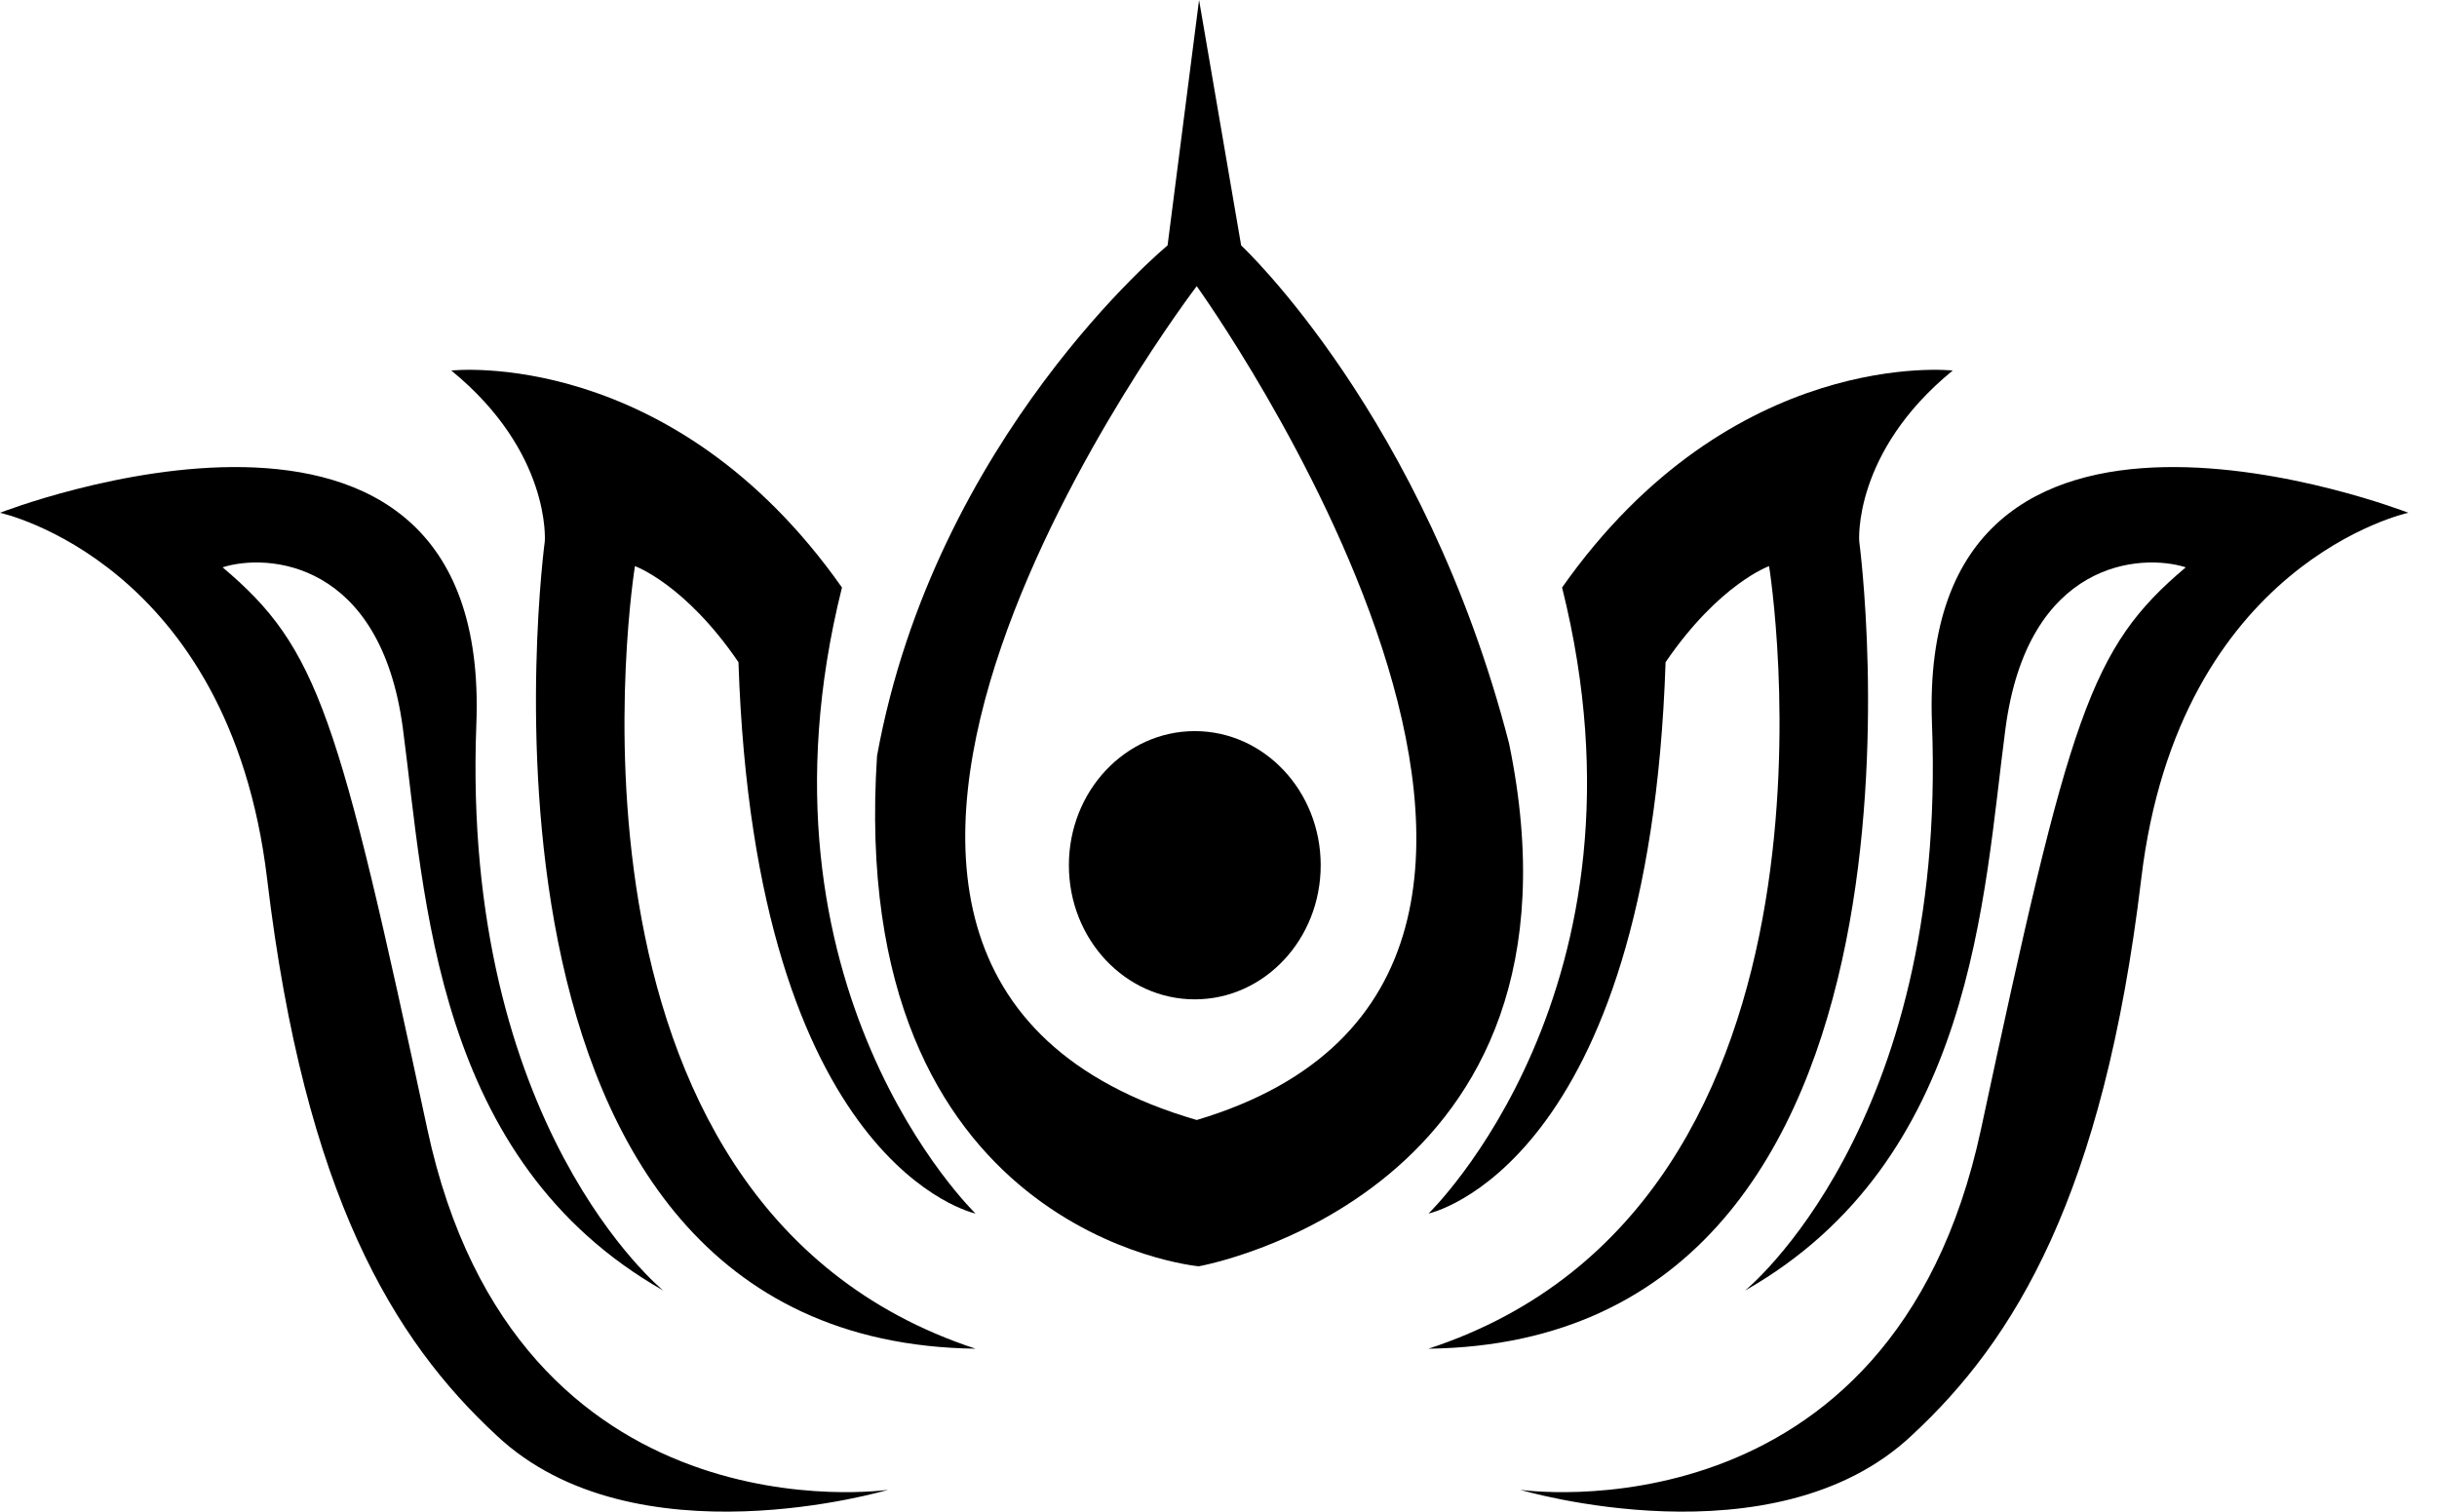 <svg width="79" height="49" viewBox="0 0 79 49" fill="none" xmlns="http://www.w3.org/2000/svg">
<path d="M21.503 41.834C21.503 41.834 14.937 36.531 15.442 23.464C15.947 10.396 0 16.622 0 16.622C0 16.622 7.432 18.215 8.659 28.488C9.885 38.76 12.772 43.449 16.091 46.523C20.565 50.744 28.791 48.292 28.791 48.292C28.791 48.292 16.74 50.059 13.854 36.608C10.968 23.156 10.318 21.004 7.216 18.39C8.659 17.929 12.339 18.159 13.061 23.617C13.782 29.074 14.071 37.607 21.503 41.834ZM56.568 41.834C56.568 41.834 63.134 36.531 62.629 23.464C62.124 10.396 78.071 16.622 78.071 16.622C78.071 16.622 70.638 18.215 69.412 28.488C68.185 38.76 65.299 43.449 61.979 46.523C57.506 50.744 49.28 48.292 49.28 48.292C49.28 48.292 61.33 50.059 64.217 36.608C67.103 23.156 67.752 21.004 70.856 18.39C69.412 17.929 65.732 18.159 65.011 23.617C64.289 29.074 64 37.607 56.568 41.834Z" fill="black"/>
<path d="M14.63 12.011C14.63 12.011 21.774 11.203 27.294 19.044C24.047 32.032 31.624 39.337 31.624 39.337C31.624 39.337 24.48 37.838 23.939 21.465C22.207 18.928 20.583 18.351 20.583 18.351C20.583 18.351 17.228 38.991 31.624 43.718C14.161 43.487 17.661 17.544 17.661 17.544C17.661 17.544 17.877 14.662 14.63 12.011ZM63.301 12.011C63.301 12.011 56.158 11.203 50.638 19.044C53.884 32.032 46.308 39.337 46.308 39.337C46.308 39.337 53.451 37.838 53.993 21.465C55.725 18.928 57.348 18.351 57.348 18.351C57.348 18.351 60.703 38.991 46.308 43.718C63.77 43.487 60.27 17.544 60.27 17.544C60.27 17.544 60.054 14.662 63.301 12.011Z" fill="black"/>
<path d="M38.794 36.305C21.91 31.395 38.794 9.276 38.794 9.276C38.794 9.276 54.813 31.53 38.794 36.305ZM48.919 24.098C46.181 13.49 40.234 7.955 40.234 7.955L38.87 0L37.849 7.955C37.849 7.955 30.307 14.181 28.431 24.501C27.421 40.009 38.858 41.047 38.858 41.047C38.858 41.047 51.945 38.741 48.919 24.098Z" fill="black"/>
<path d="M42.813 28.047C42.813 30.448 40.986 32.394 38.731 32.394C36.477 32.394 34.65 30.448 34.65 28.047C34.65 25.646 36.477 23.699 38.731 23.699C40.986 23.699 42.813 25.646 42.813 28.047Z" fill="black"/>
</svg>

